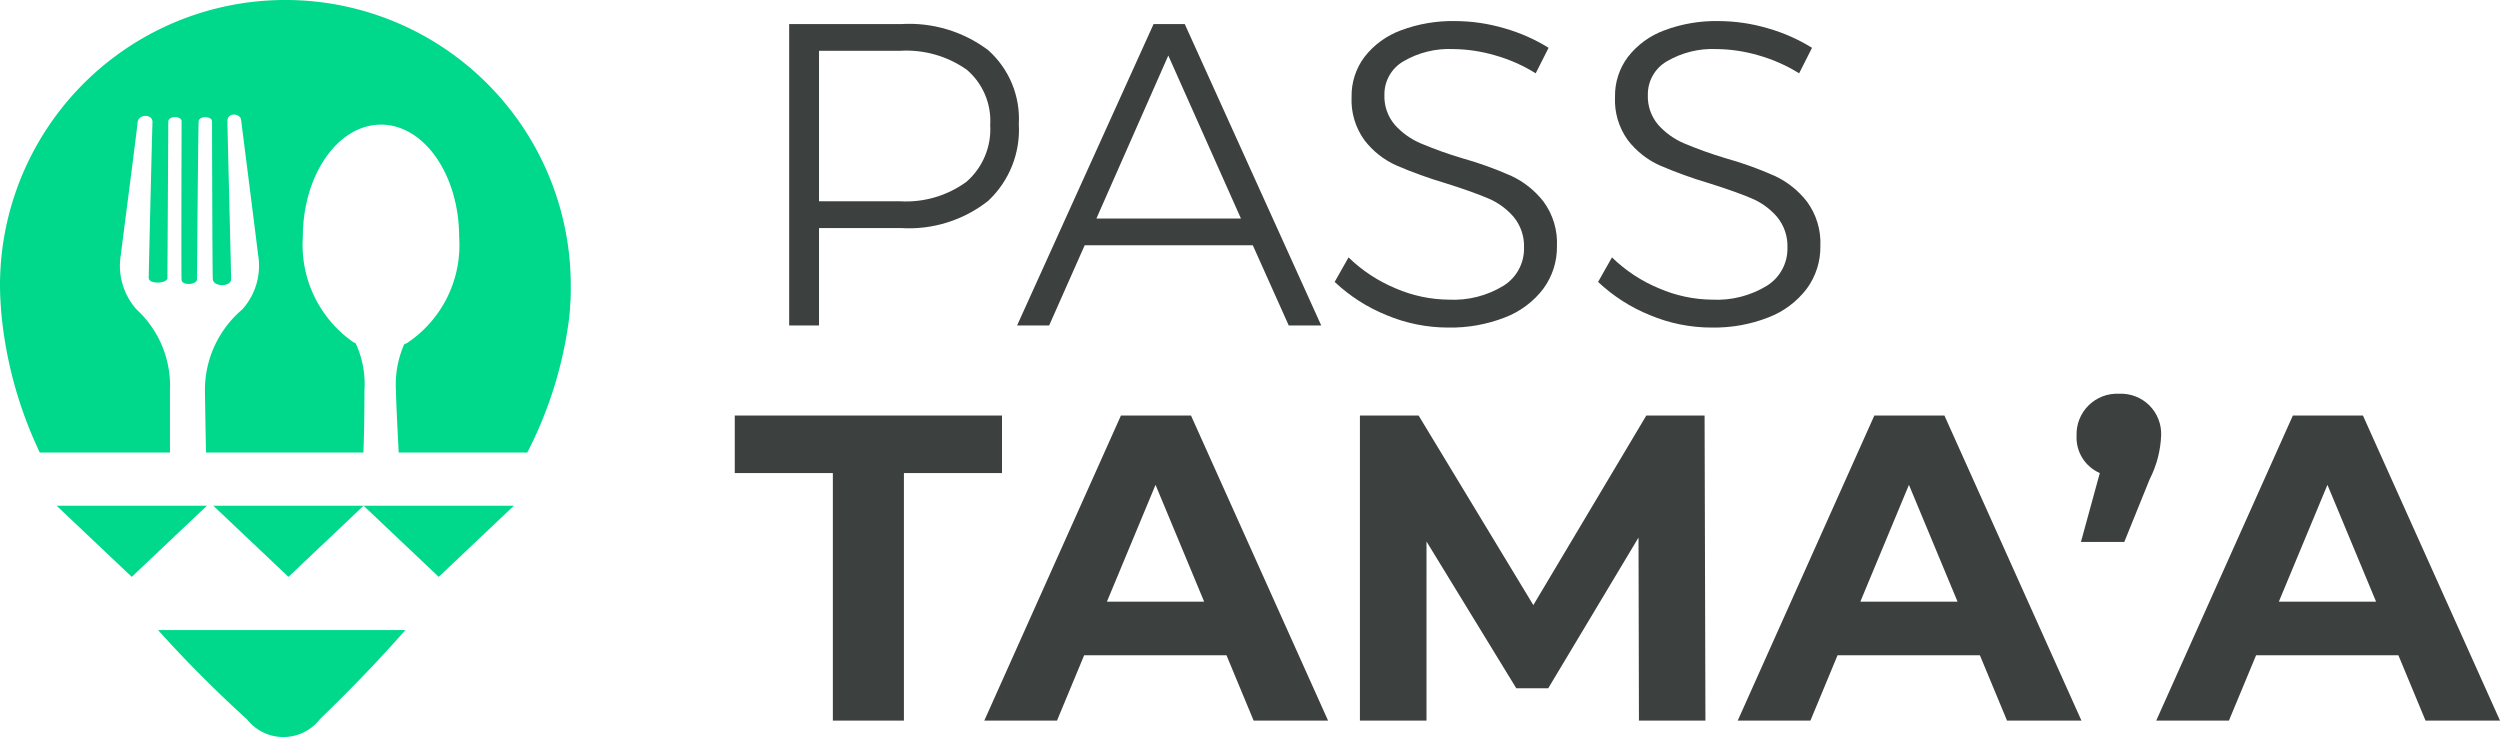 <svg xmlns="http://www.w3.org/2000/svg" xmlns:xlink="http://www.w3.org/1999/xlink" width="100.501" height="29.629" viewBox="0 0 100.501 29.629">
  <defs>
    <clipPath id="clip-path">
      <path id="Clip_13" data-name="Clip 13" d="M0,0V2.312H3.943v9.951H6.8V2.312h3.943V0Z" fill="none"/>
    </clipPath>
    <clipPath id="clip-path-2">
      <path id="Clip_16" data-name="Clip 16" d="M2.923,12.264H0L5.493,0H8.31l5.51,12.263H10.827L9.736,9.636H4.015L2.923,12.263ZM6.884,2.786,4.93,7.481H8.838Z" fill="none"/>
    </clipPath>
    <clipPath id="clip-path-3">
      <path id="Clip_19" data-name="Clip 19" d="M11.513,0,6.972,7.62,2.36,0H0V12.263H2.677v-7.2l3.609,5.9H7.571L11.2,4.905l.017,7.358H13.89L13.856,0Z" fill="none"/>
    </clipPath>
    <clipPath id="clip-path-4">
      <path id="Clip_22" data-name="Clip 22" d="M2.923,12.264H0L5.492,0H8.31l5.508,12.263H10.826L9.735,9.636H4.014L2.923,12.263Zm3.96-9.478L4.93,7.481H8.837Z" fill="none"/>
    </clipPath>
    <clipPath id="clip-path-5">
      <path id="Clip_25" data-name="Clip 25" d="M0,1.682A1.554,1.554,0,0,0,.934,3.188h0L.176,5.956H1.919L2.94,3.434A4.229,4.229,0,0,0,3.4,1.682h0A1.614,1.614,0,0,0,1.708,0h0A1.628,1.628,0,0,0,0,1.682Z" fill="none"/>
    </clipPath>
    <clipPath id="clip-path-6">
      <path id="Clip_28" data-name="Clip 28" d="M2.923,12.264H0L5.493,0H8.31l5.51,12.263H10.826L9.735,9.636H4.015L2.923,12.263Zm3.96-9.478L4.93,7.481H8.838Z" fill="none"/>
    </clipPath>
    <clipPath id="clip-path-7">
      <path id="Clip_31" data-name="Clip 31" d="M1.2,12.116H0V0H4.494A5.287,5.287,0,0,1,8,1.048,3.7,3.7,0,0,1,9.232,4.021,3.915,3.915,0,0,1,8,7.107,5.141,5.141,0,0,1,4.494,8.2H1.2v3.917Zm0-11.041V7.123H4.442a4.122,4.122,0,0,0,2.691-.788,2.806,2.806,0,0,0,.949-2.28,2.7,2.7,0,0,0-.94-2.218,4.208,4.208,0,0,0-2.7-.762Z" fill="none"/>
    </clipPath>
    <clipPath id="clip-path-8">
      <path id="Clip_34" data-name="Clip 34" d="M1.289,12.116H0L5.487,0H6.741l5.486,12.116H10.921L9.476,8.892H2.718L1.289,12.116ZM6.079,1.265,3.188,7.818H9L6.079,1.265Z" transform="translate(0 0)" fill="none"/>
    </clipPath>
    <clipPath id="clip-path-9">
      <path id="Clip_37" data-name="Clip 37" d="M2.665.372A3.3,3.3,0,0,0,1.2,1.439h0A2.6,2.6,0,0,0,.68,3.051h0A2.744,2.744,0,0,0,1.2,4.793h0A3.344,3.344,0,0,0,2.473,5.8h0a17.708,17.708,0,0,0,1.986.719h0q1.1.347,1.707.607h0a2.764,2.764,0,0,1,1.028.745h0a1.843,1.843,0,0,1,.418,1.248h0a1.754,1.754,0,0,1-.818,1.517h0a3.846,3.846,0,0,1-2.212.563h0a5.486,5.486,0,0,1-2.125-.451h0A6.009,6.009,0,0,1,.558,9.5h0L0,10.486a6.7,6.7,0,0,0,2.082,1.335h0a6.408,6.408,0,0,0,2.482.5h0a5.973,5.973,0,0,0,2.282-.407h0a3.509,3.509,0,0,0,1.541-1.152h0a2.817,2.817,0,0,0,.549-1.716h0A2.8,2.8,0,0,0,8.4,7.263h0A3.524,3.524,0,0,0,7.115,6.231h0a14.418,14.418,0,0,0-1.994-.719h0a16.146,16.146,0,0,1-1.672-.6h0a2.95,2.95,0,0,1-1.028-.737h0A1.752,1.752,0,0,1,2,2.964H2A1.529,1.529,0,0,1,2.761,1.62h0a3.633,3.633,0,0,1,2.012-.494h0a6.18,6.18,0,0,1,1.672.251h0A6.334,6.334,0,0,1,8.082,2.1h0L8.6,1.075A6.993,6.993,0,0,0,6.837.294h0A7.065,7.065,0,0,0,4.843,0h0A5.891,5.891,0,0,0,2.665.372Z" transform="translate(0 0)" fill="none"/>
    </clipPath>
    <clipPath id="clip-path-10">
      <path id="Clip_40" data-name="Clip 40" d="M2.665.372A3.3,3.3,0,0,0,1.2,1.439h0A2.6,2.6,0,0,0,.68,3.051h0A2.744,2.744,0,0,0,1.2,4.793h0A3.345,3.345,0,0,0,2.473,5.8h0a17.7,17.7,0,0,0,1.986.719h0q1.1.347,1.707.607h0a2.768,2.768,0,0,1,1.028.745h0a1.843,1.843,0,0,1,.418,1.248h0a1.755,1.755,0,0,1-.819,1.517h0a3.846,3.846,0,0,1-2.212.563h0a5.49,5.49,0,0,1-2.125-.451h0A6,6,0,0,1,.558,9.5h0L0,10.486a6.7,6.7,0,0,0,2.081,1.335h0a6.411,6.411,0,0,0,2.482.5h0a5.969,5.969,0,0,0,2.282-.407h0a3.512,3.512,0,0,0,1.542-1.152h0a2.82,2.82,0,0,0,.549-1.716h0A2.8,2.8,0,0,0,8.4,7.263h0A3.523,3.523,0,0,0,7.115,6.231h0a14.468,14.468,0,0,0-1.995-.719h0a16.182,16.182,0,0,1-1.672-.6h0a2.948,2.948,0,0,1-1.028-.737h0A1.752,1.752,0,0,1,2,2.964H2A1.529,1.529,0,0,1,2.761,1.62h0a3.634,3.634,0,0,1,2.012-.494h0a6.184,6.184,0,0,1,1.672.251h0A6.341,6.341,0,0,1,8.082,2.1h0L8.6,1.075A7,7,0,0,0,6.836.294h0A7.065,7.065,0,0,0,4.842,0h0A5.892,5.892,0,0,0,2.665.372Z" transform="translate(0 0)" fill="none"/>
    </clipPath>
  </defs>
  <g id="Group_57" data-name="Group 57" transform="translate(-1800.734 -1337.195)">
    <g id="Group_11" data-name="Group 11" transform="translate(1800.734 1337.195)">
      <path id="Fill_1" data-name="Fill 1" d="M22.945,11.474c0,.077,0,.154,0,.233s0,.14-.005.209a.18.18,0,0,1,0,.037c0,.072-.005.148-.011.22s-.008.122-.011.183a.013.013,0,0,1,0,.008c0,.045-.008.092-.011.138-.008.108-.021.217-.032.323a16.263,16.263,0,0,1-1.679,5.367H16.028c-.045-.892-.109-2.11-.109-2.468a4.033,4.033,0,0,1,.328-1.88c.043-.021.088-.04.127-.061a4.726,4.726,0,0,0,2.084-4.255c0-2.495-1.406-4.518-3.141-4.518s-3.143,2.023-3.143,4.518A4.765,4.765,0,0,0,14.2,13.753l.1.05a3.943,3.943,0,0,1,.35,1.92c0,.386,0,1.316-.04,2.468H8.283c-.021-.813-.037-2.052-.045-2.491a4.254,4.254,0,0,1,1.506-3.265,2.629,2.629,0,0,0,.63-2.208c-.055-.466-.633-5.026-.683-5.42-.032-.243-.548-.312-.548.058s.148,6.04.148,6.358-.717.318-.736,0S8.524,5.1,8.524,4.88s-.519-.236-.538,0-.066,6.109-.066,6.342-.6.27-.62.034,0-6.143,0-6.376-.535-.236-.535.016-.034,6.042-.034,6.275-.752.27-.752,0,.138-6.008.151-6.257c.016-.336-.569-.352-.6.016-.034.4-.617,4.83-.67,5.3a2.638,2.638,0,0,0,.627,2.208A4.169,4.169,0,0,1,6.832,15.7c0,.074,0,1.636,0,2.491H1.6A16.6,16.6,0,0,1,.045,12.5c0-.029-.005-.061-.005-.093-.024-.315-.04-.625-.04-.935a11.472,11.472,0,1,1,22.945,0" transform="translate(0 0)" fill="#00d88b"/>
      <path id="Fill_3" data-name="Fill 3" d="M3.021,2.86,6.041,0H0Z" transform="translate(2.276 20.33)" fill="#00d88b"/>
      <path id="Fill_5" data-name="Fill 5" d="M3.021,2.86,6.042,0H0Z" transform="translate(14.616 20.33)" fill="#00d88b"/>
      <path id="Fill_7" data-name="Fill 7" d="M3.021,2.86,6.041,0H0Z" transform="translate(8.575 20.33)" fill="#00d88b"/>
      <path id="Fill_9" data-name="Fill 9" d="M9.942,0Q8.413,1.741,6.514,3.574a1.859,1.859,0,0,1-2.932.02A50.337,50.337,0,0,1,0,0Z" transform="translate(6.353 25.329)" fill="#00d88b"/>
    </g>
    <g id="Group_14" data-name="Group 14" transform="translate(1830.272 1353.9)">
      <path id="Clip_13-2" data-name="Clip 13" d="M0,0V2.312H3.943v9.951H6.8V2.312h3.943V0Z" transform="translate(0 0)" fill="none"/>
      <g id="Group_14-2" data-name="Group 14" transform="translate(0 0)" clip-path="url(#clip-path)">
        <path id="Fill_12" data-name="Fill 12" d="M0,16.5H14.973V0H0Z" transform="translate(-2.117 -2.117)" fill="#3c403f"/>
      </g>
    </g>
    <g id="Group_17" data-name="Group 17" transform="translate(1840.303 1353.9)">
      <path id="Clip_16-2" data-name="Clip 16" d="M2.923,12.264H0L5.493,0H8.31l5.51,12.263H10.827L9.736,9.636H4.015L2.923,12.263ZM6.884,2.786,4.93,7.481H8.838Z" transform="translate(0 0)" fill="none"/>
      <g id="Group_17-2" data-name="Group 17" transform="translate(0 0)" clip-path="url(#clip-path-2)">
        <path id="Fill_15" data-name="Fill 15" d="M0,16.5H18.054V0H0Z" transform="translate(-2.117 -2.117)" fill="#3c403f"/>
      </g>
    </g>
    <g id="Group_20" data-name="Group 20" transform="translate(1855.403 1353.9)">
      <path id="Clip_19-2" data-name="Clip 19" d="M11.513,0,6.972,7.62,2.36,0H0V12.263H2.677v-7.2l3.609,5.9H7.571L11.2,4.905l.017,7.358H13.89L13.856,0Z" transform="translate(0 0)" fill="none"/>
      <g id="Group_20-2" data-name="Group 20" transform="translate(0 0)" clip-path="url(#clip-path-3)">
        <path id="Fill_18" data-name="Fill 18" d="M0,16.5H18.124V0H0Z" transform="translate(-2.117 -2.117)" fill="#3c403f"/>
      </g>
    </g>
    <g id="Group_23" data-name="Group 23" transform="translate(1870.591 1353.9)">
      <path id="Clip_22-2" data-name="Clip 22" d="M2.923,12.264H0L5.492,0H8.31l5.508,12.263H10.826L9.735,9.636H4.014L2.923,12.263Zm3.96-9.478L4.93,7.481H8.837Z" transform="translate(0 0)" fill="none"/>
      <g id="Group_23-2" data-name="Group 23" transform="translate(0 0)" clip-path="url(#clip-path-4)">
        <path id="Fill_21" data-name="Fill 21" d="M0,16.5H18.053V0H0Z" transform="translate(-2.117 -2.117)" fill="#3c403f"/>
      </g>
    </g>
    <g id="Group_26" data-name="Group 26" transform="translate(1884.213 1353.024)">
      <path id="Clip_25-2" data-name="Clip 25" d="M0,1.682A1.554,1.554,0,0,0,.934,3.188h0L.176,5.956H1.919L2.94,3.434A4.229,4.229,0,0,0,3.4,1.682h0A1.614,1.614,0,0,0,1.708,0h0A1.628,1.628,0,0,0,0,1.682Z" transform="translate(0 0)" fill="none"/>
      <g id="Group_26-2" data-name="Group 26" transform="translate(0 0)" clip-path="url(#clip-path-5)">
        <path id="Fill_24" data-name="Fill 24" d="M0,10.19H7.632V0H0Z" transform="translate(-2.117 -2.117)" fill="#3c403f"/>
      </g>
    </g>
    <g id="Group_29" data-name="Group 29" transform="translate(1887.415 1353.9)">
      <path id="Clip_28-2" data-name="Clip 28" d="M2.923,12.264H0L5.493,0H8.31l5.51,12.263H10.826L9.735,9.636H4.015L2.923,12.263Zm3.96-9.478L4.93,7.481H8.838Z" transform="translate(0 0)" fill="none"/>
      <g id="Group_29-2" data-name="Group 29" transform="translate(0 0)" clip-path="url(#clip-path-6)">
        <path id="Fill_27" data-name="Fill 27" d="M0,16.5H18.054V0H0Z" transform="translate(-2.117 -2.117)" fill="#3c403f"/>
      </g>
    </g>
    <g id="Group_32" data-name="Group 32" transform="translate(1832.459 1338.163)">
      <path id="Clip_31-2" data-name="Clip 31" d="M1.2,12.116H0V0H4.494A5.287,5.287,0,0,1,8,1.048,3.7,3.7,0,0,1,9.232,4.021,3.915,3.915,0,0,1,8,7.107,5.141,5.141,0,0,1,4.494,8.2H1.2v3.917Zm0-11.041V7.123H4.442a4.122,4.122,0,0,0,2.691-.788,2.806,2.806,0,0,0,.949-2.28,2.7,2.7,0,0,0-.94-2.218,4.208,4.208,0,0,0-2.7-.762Z" transform="translate(0 0)" fill="none"/>
      <g id="Group_32-2" data-name="Group 32" transform="translate(0 0)" clip-path="url(#clip-path-7)">
        <path id="Fill_30" data-name="Fill 30" d="M0,16.35H13.465V0H0Z" transform="translate(-2.117 -2.117)" fill="#3c403f"/>
      </g>
    </g>
    <g id="Group_35" data-name="Group 35" transform="translate(1841.621 1338.163)">
      <path id="Clip_34-2" data-name="Clip 34" d="M1.289,12.116H0L5.487,0H6.741l5.486,12.116H10.921L9.476,8.892H2.718L1.289,12.116ZM6.079,1.265,3.188,7.818H9L6.079,1.265Z" transform="translate(0 0)" fill="none"/>
      <g id="Group_35-2" data-name="Group 35" transform="translate(0 0)" clip-path="url(#clip-path-8)">
        <path id="Fill_33" data-name="Fill 33" d="M0,16.35H16.462V0H0Z" transform="translate(-2.117 -2.117)" fill="#3c403f"/>
      </g>
    </g>
    <g id="Group_38" data-name="Group 38" transform="translate(1854.388 1338.042)">
      <path id="Clip_37-2" data-name="Clip 37" d="M2.665.372A3.3,3.3,0,0,0,1.2,1.439h0A2.6,2.6,0,0,0,.68,3.051h0A2.744,2.744,0,0,0,1.2,4.793h0A3.344,3.344,0,0,0,2.473,5.8h0a17.708,17.708,0,0,0,1.986.719h0q1.1.347,1.707.607h0a2.764,2.764,0,0,1,1.028.745h0a1.843,1.843,0,0,1,.418,1.248h0a1.754,1.754,0,0,1-.818,1.517h0a3.846,3.846,0,0,1-2.212.563h0a5.486,5.486,0,0,1-2.125-.451h0A6.009,6.009,0,0,1,.558,9.5h0L0,10.486a6.7,6.7,0,0,0,2.082,1.335h0a6.408,6.408,0,0,0,2.482.5h0a5.973,5.973,0,0,0,2.282-.407h0a3.509,3.509,0,0,0,1.541-1.152h0a2.817,2.817,0,0,0,.549-1.716h0A2.8,2.8,0,0,0,8.4,7.263h0A3.524,3.524,0,0,0,7.115,6.231h0a14.418,14.418,0,0,0-1.994-.719h0a16.146,16.146,0,0,1-1.672-.6h0a2.95,2.95,0,0,1-1.028-.737h0A1.752,1.752,0,0,1,2,2.964H2A1.529,1.529,0,0,1,2.761,1.62h0a3.633,3.633,0,0,1,2.012-.494h0a6.18,6.18,0,0,1,1.672.251h0A6.334,6.334,0,0,1,8.082,2.1h0L8.6,1.075A6.993,6.993,0,0,0,6.837.294h0A7.065,7.065,0,0,0,4.843,0h0A5.891,5.891,0,0,0,2.665.372Z" transform="translate(0 0)" fill="none"/>
      <g id="Group_38-2" data-name="Group 38" transform="translate(0 0)" clip-path="url(#clip-path-9)">
        <path id="Fill_36" data-name="Fill 36" d="M0,16.558H13.169V0H0Z" transform="translate(-2.117 -2.117)" fill="#3c403f"/>
      </g>
    </g>
    <g id="Group_41" data-name="Group 41" transform="translate(1864.978 1338.042)">
      <path id="Clip_40-2" data-name="Clip 40" d="M2.665.372A3.3,3.3,0,0,0,1.2,1.439h0A2.6,2.6,0,0,0,.68,3.051h0A2.744,2.744,0,0,0,1.2,4.793h0A3.345,3.345,0,0,0,2.473,5.8h0a17.7,17.7,0,0,0,1.986.719h0q1.1.347,1.707.607h0a2.768,2.768,0,0,1,1.028.745h0a1.843,1.843,0,0,1,.418,1.248h0a1.755,1.755,0,0,1-.819,1.517h0a3.846,3.846,0,0,1-2.212.563h0a5.49,5.49,0,0,1-2.125-.451h0A6,6,0,0,1,.558,9.5h0L0,10.486a6.7,6.7,0,0,0,2.081,1.335h0a6.411,6.411,0,0,0,2.482.5h0a5.969,5.969,0,0,0,2.282-.407h0a3.512,3.512,0,0,0,1.542-1.152h0a2.82,2.82,0,0,0,.549-1.716h0A2.8,2.8,0,0,0,8.4,7.263h0A3.523,3.523,0,0,0,7.115,6.231h0a14.468,14.468,0,0,0-1.995-.719h0a16.182,16.182,0,0,1-1.672-.6h0a2.948,2.948,0,0,1-1.028-.737h0A1.752,1.752,0,0,1,2,2.964H2A1.529,1.529,0,0,1,2.761,1.62h0a3.634,3.634,0,0,1,2.012-.494h0a6.184,6.184,0,0,1,1.672.251h0A6.341,6.341,0,0,1,8.082,2.1h0L8.6,1.075A7,7,0,0,0,6.836.294h0A7.065,7.065,0,0,0,4.842,0h0A5.892,5.892,0,0,0,2.665.372Z" transform="translate(0 0)" fill="none"/>
      <g id="Group_41-2" data-name="Group 41" transform="translate(0 0)" clip-path="url(#clip-path-10)">
        <path id="Fill_39" data-name="Fill 39" d="M0,16.558H13.169V0H0Z" transform="translate(-2.117 -2.117)" fill="#3c403f"/>
      </g>
    </g>
  </g>
</svg>
